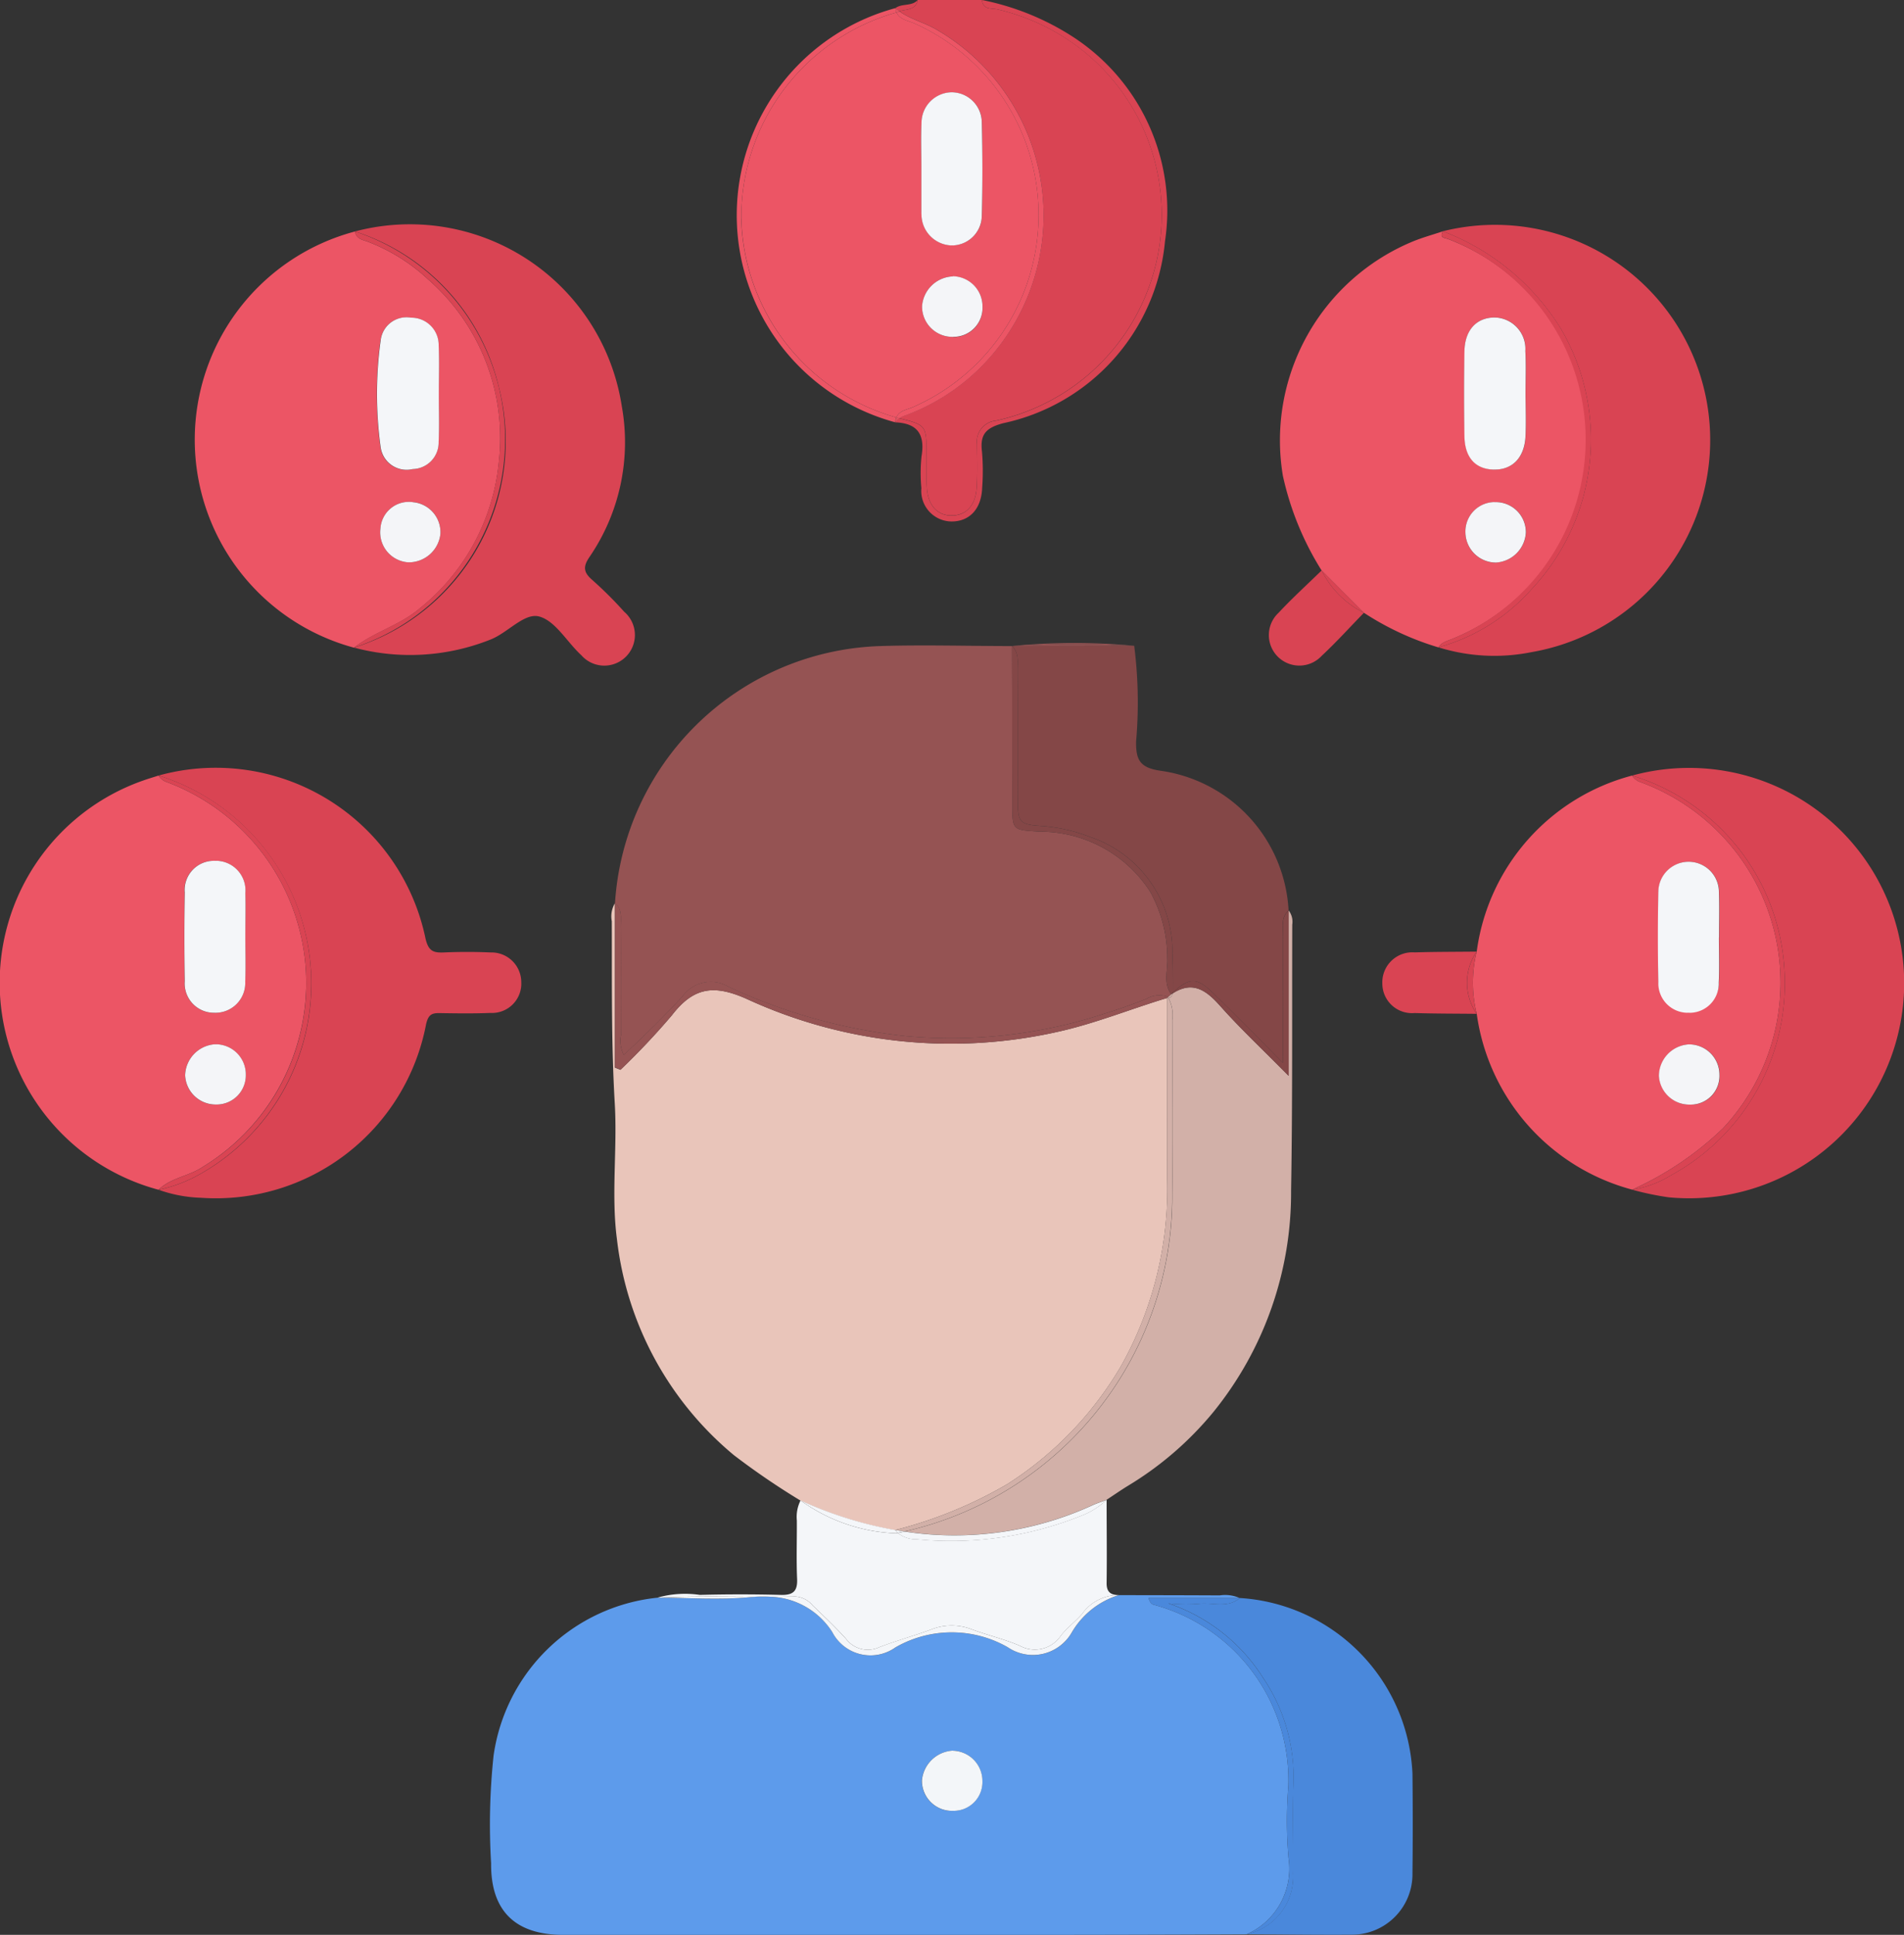 <svg id="Grupo_888186" data-name="Grupo 888186" xmlns="http://www.w3.org/2000/svg" xmlns:xlink="http://www.w3.org/1999/xlink" width="88" height="89.402" viewBox="0 0 88 89.402">
  <rect x="0" y="0" width="88" height="89.402" fill="#333333" stroke="none"/>
  <defs>
    <clipPath id="clip-path">
      <rect id="Rectángulo_326662" data-name="Rectángulo 326662" width="88" height="89.403" fill="none"/>
    </clipPath>
  </defs>
  <g id="Grupo_888186-2" data-name="Grupo 888186" clip-path="url(#clip-path)">
    <path id="Trazado_622646" data-name="Trazado 622646" d="M196.705,415.732h.7a5.641,5.641,0,0,0-.7,0" transform="translate(-161.8 -341.952)" fill="#fefefe"/>
    <path id="Trazado_622647" data-name="Trazado 622647" d="M234.214.522c.528.374,1.172.52,1.731.852a9.918,9.918,0,0,1,2.813,14.706,9.653,9.653,0,0,1-4.242,3.1,1.6,1.6,0,0,0-.31.142c1.257.314,1.26.336,1.266,1.675,0,.523-.025,1.048.015,1.569.061.8.5,1.264,1.167,1.251s1.084-.479,1.133-1.29c.04-.667.02-1.337.013-2.006a.976.976,0,0,1,.876-1.086,9.729,9.729,0,0,0,3.979-17.131A9.988,9.988,0,0,0,238.761.435c-.273-.067-.683.038-.727-.435h-2.968c-.1.484-.529.414-.851.522" transform="translate(-192.647)" fill="#d94453"/>
    <path id="Trazado_622648" data-name="Trazado 622648" d="M237.951.435a9.988,9.988,0,0,1,3.894,1.875,9.729,9.729,0,0,1-3.979,17.131.976.976,0,0,0-.876,1.086c.007.668.027,1.338-.013,2.006-.049.811-.472,1.277-1.133,1.29s-1.106-.448-1.167-1.251c-.04-.522-.012-1.046-.015-1.57-.007-1.338-.009-1.361-1.267-1.675a.505.505,0,0,0-.175.189c1.023.038,1.375.564,1.21,1.558a7.463,7.463,0,0,0-.009,1.481,1.412,1.412,0,0,0,1.42,1.54c.826-.009,1.36-.6,1.391-1.569a10.484,10.484,0,0,0-.009-1.656c-.1-.8.18-1.1.979-1.315a9.494,9.494,0,0,0,7.48-8.411,9.56,9.56,0,0,0-4.234-9.427A12.06,12.06,0,0,0,237.224,0c.044.472.454.367.727.435" transform="translate(-191.837)" fill="#d94453"/>
    <path id="Trazado_622649" data-name="Trazado 622649" d="M233.384.522c.323-.108.75-.039.851-.522-.28.307-.731.144-1.038.378a2.276,2.276,0,0,0,.186.145" transform="translate(-191.817)" fill="#d94453"/>
    <path id="Trazado_622650" data-name="Trazado 622650" d="M164.547,427.472a19.758,19.758,0,0,1-.007-3.309,8.389,8.389,0,0,0-6.207-8.365c-.1-.023-.186-.1-.252-.313h4.212a1.648,1.648,0,0,0-.926-.123c-1.553-.009-3.106-.01-4.658-.013h0a3.818,3.818,0,0,0-2.185,1.742,2.07,2.07,0,0,1-2.948.669,5.217,5.217,0,0,0-5.193.007,1.99,1.99,0,0,1-2.92-.708,3.535,3.535,0,0,0-2.863-1.633h-.7c-.085.005-.17.011-.257.02-1.41.138-2.844.025-4.268.022h0a8.534,8.534,0,0,0-7.569,7.308,30.036,30.036,0,0,0-.113,4.962c-.02,2.2,1.115,3.308,3.334,3.309q10.254,0,20.507,0,5.54,0,11.081-.026a3.319,3.319,0,0,0,1.931-3.547m-15.5-2.156a1.389,1.389,0,0,1-1.444-1.408,1.514,1.514,0,0,1,1.432-1.374,1.4,1.4,0,0,1,1.363,1.4,1.33,1.33,0,0,1-1.351,1.378" transform="translate(-104.995 -341.645)" fill="#5d9beb"/>
    <path id="Trazado_622651" data-name="Trazado 622651" d="M172.411,264.1a20.091,20.091,0,0,0,5.186-2.125,16.162,16.162,0,0,0,5.246-5.448,16.725,16.725,0,0,0,2.132-8.731q-.009-4.139-.005-8.278c-1.688.507-3.321,1.179-5.052,1.561a22.53,22.53,0,0,1-14.361-1.513c-1.56-.7-2.482-.528-3.471.749a33.419,33.419,0,0,1-2.378,2.52l-.254-.1v-7.6a1.194,1.194,0,0,0-.146.838c.01,2.81-.028,5.618.138,8.428.123,2.083-.172,4.207.1,6.263a15.223,15.223,0,0,0,5.41,9.98,34.542,34.542,0,0,0,3.081,2.1h0a18.043,18.043,0,0,0,4.378,1.368" transform="translate(-131.032 -193.404)" fill="#e9c5ba"/>
    <path id="Trazado_622652" data-name="Trazado 622652" d="M263.6,168.2l0,0v0h0" transform="translate(-216.819 -138.349)" fill="#955353"/>
    <path id="Trazado_622653" data-name="Trazado 622653" d="M160.434,180.995c.012,1.685,0,3.369.01,5.054a1.422,1.422,0,0,0,.133.915c.946-.882,1.853-1.771,2.711-2.7a1.607,1.607,0,0,1,2.137-.446,25.792,25.792,0,0,0,8.192,2.275,22.729,22.729,0,0,0,9.114-1.017q1-.309,1.973-.691a1.177,1.177,0,0,1,1-.113c.007.009.012.017.018.026l.158-.14h0c-.387-.521-.151-1.117-.185-1.677a6.3,6.3,0,0,0-.79-3.061,6.056,6.056,0,0,0-5.1-2.775c-1.251-.078-1.273-.046-1.274-1.275q0-3.651-.01-7.3h0l0,0c-2.034,0-4.069-.063-6.1,0a12.69,12.69,0,0,0-12.251,11.876c.342.287.263.688.266,1.054" transform="translate(-131.746 -138.218)" fill="#955353"/>
    <path id="Trazado_622654" data-name="Trazado 622654" d="M160.422,242.837a33.379,33.379,0,0,0,2.378-2.52c.989-1.277,1.91-1.448,3.471-.749a22.528,22.528,0,0,0,14.361,1.513c1.731-.382,3.364-1.053,5.052-1.561l.041-.036c-.007-.009-.011-.018-.018-.026a1.177,1.177,0,0,0-1,.112q-.974.383-1.974.691a22.732,22.732,0,0,1-9.114,1.017A25.8,25.8,0,0,1,165.424,239a1.607,1.607,0,0,0-2.137.446c-.858.931-1.765,1.821-2.711,2.7a1.424,1.424,0,0,1-.133-.915c-.009-1.685,0-3.369-.01-5.054,0-.366.076-.767-.266-1.054q0,3.8,0,7.6l.254.1" transform="translate(-131.746 -193.405)" fill="#955353"/>
    <path id="Trazado_622655" data-name="Trazado 622655" d="M58.116,79.5c.935-.729,2.116-1.029,3.032-1.811a9.872,9.872,0,0,0,3.659-6.763,9.73,9.73,0,0,0-3.291-8.465,8.552,8.552,0,0,0-2.712-1.7c-.264-.105-.583-.127-.645-.492A9.953,9.953,0,0,0,58.116,79.5m3.991-5.244a1.471,1.471,0,0,1-1.485,1.3A1.387,1.387,0,0,1,59.337,74a1.315,1.315,0,0,1,1.491-1.226,1.391,1.391,0,0,1,1.279,1.479m-2.762-8.97a1.2,1.2,0,0,1,1.4-1.028,1.26,1.26,0,0,1,1.278,1.286c.035.755.008,1.512.007,2.268,0,.727.029,1.456-.008,2.181a1.226,1.226,0,0,1-1.2,1.26,1.21,1.21,0,0,1-1.488-1.021,18.056,18.056,0,0,1,.006-4.946" transform="translate(-41.753 -49.573)" fill="#ec5565"/>
    <path id="Trazado_622656" data-name="Trazado 622656" d="M14.149,211.822a9.918,9.918,0,0,0-6.419-9.577.7.7,0,0,1-.4-.311c-.246.08-.5.153-.739.24a9.9,9.9,0,0,0,.737,18.9c.572-.562,1.4-.619,2.048-1.061a9.962,9.962,0,0,0,4.771-8.191m-5.614-4.47A1.348,1.348,0,0,1,9.9,205.876a1.37,1.37,0,0,1,1.437,1.494c.023.665,0,1.332,0,2,0,.7.023,1.391-.006,2.085a1.376,1.376,0,0,1-1.41,1.442,1.351,1.351,0,0,1-1.384-1.46q-.043-2.041,0-4.084m.016,8.432a1.479,1.479,0,0,1,1.37-1.431,1.392,1.392,0,0,1,1.435,1.422,1.349,1.349,0,0,1-1.383,1.362,1.413,1.413,0,0,1-1.422-1.352" transform="translate(0 -166.1)" fill="#ec5565"/>
    <path id="Trazado_622657" data-name="Trazado 622657" d="M337.238,77.849a13.165,13.165,0,0,0,3.446,1.6c.167-.273.468-.308.728-.43a9.923,9.923,0,0,0-.254-18.427c-.172-.073-.447-.047-.272-.368-.436.144-.879.268-1.306.435a9.948,9.948,0,0,0-6.088,10.857,13.748,13.748,0,0,0,1.792,4.38l1.954,1.957m6.084-2.321a1.414,1.414,0,0,1-1.393-1.388,1.358,1.358,0,0,1,1.344-1.407,1.39,1.39,0,0,1,1.454,1.4,1.47,1.47,0,0,1-1.405,1.391m-1.434-9.758c.016-.982.549-1.557,1.383-1.566a1.451,1.451,0,0,1,1.432,1.55c.037.667.007,1.338.008,2.007,0,.64.024,1.281,0,1.92-.044.976-.585,1.547-1.418,1.549-.865,0-1.377-.531-1.4-1.533q-.037-1.964,0-3.928" transform="translate(-274.2 -49.535)" fill="#ec5565"/>
    <path id="Trazado_622658" data-name="Trazado 622658" d="M395.18,218.251a9.86,9.86,0,0,0-3.8-15.99.715.715,0,0,1-.4-.309,9.741,9.741,0,0,0-7.182,8.133,5.941,5.941,0,0,0,0,2.875,9.8,9.8,0,0,0,7.184,8.125,14.8,14.8,0,0,0,4.2-2.835M392.2,207.328a1.4,1.4,0,1,1,2.8.02c.026.694.005,1.39.005,2.085h-.006c0,.695.027,1.391-.007,2.084a1.393,1.393,0,1,1-2.787-.019q-.047-2.084,0-4.169m1.464,9.829a1.406,1.406,0,0,1-1.441-1.329,1.467,1.467,0,0,1,1.342-1.452,1.4,1.4,0,0,1,1.456,1.4,1.325,1.325,0,0,1-1.357,1.381" transform="translate(-315.546 -166.117)" fill="#ec5565"/>
    <path id="Trazado_622659" data-name="Trazado 622659" d="M201.051,21.462a9.693,9.693,0,0,0,.028-17.706c-.3-.132-.682-.177-.832-.508a9.82,9.82,0,0,0-7.175,9.52,9.815,9.815,0,0,0,7.167,9.193c.131-.335.532-.363.813-.5m1.827-3.225a1.4,1.4,0,0,1-1.452-1.411,1.484,1.484,0,0,1,1.419-1.381,1.392,1.392,0,0,1,1.375,1.4,1.342,1.342,0,0,1-1.342,1.4M201.4,8.34a1.417,1.417,0,0,1,1.378-1.4A1.4,1.4,0,0,1,204.19,8.3c.033,1.449.034,2.9,0,4.349a1.384,1.384,0,0,1-1.413,1.359A1.435,1.435,0,0,1,201.4,12.6c0-.058-.005-.116-.005-.174q0-1,0-2h0c0-.7-.024-1.393.006-2.088" transform="translate(-158.809 -2.672)" fill="#ec5565"/>
    <path id="Trazado_622660" data-name="Trazado 622660" d="M192.122,11.847a9.82,9.82,0,0,1,7.175-9.52.7.7,0,0,1-.056-.2,9.911,9.911,0,0,0,0,19.138.665.665,0,0,1,.044-.226,9.815,9.815,0,0,1-7.167-9.193" transform="translate(-157.86 -1.751)" fill="#ec5565"/>
    <path id="Trazado_622661" data-name="Trazado 622661" d="M233.477,3c.151.331.536.377.832.508a9.693,9.693,0,0,1-.028,17.706c-.281.136-.682.164-.813.5l.071.022.06.015a1.6,1.6,0,0,1,.31-.142,9.652,9.652,0,0,0,4.242-3.1A9.918,9.918,0,0,0,235.338,3.8c-.558-.332-1.2-.478-1.731-.852a.649.649,0,0,0-.113.048L233.477,3" transform="translate(-192.04 -2.422)" fill="#ec5565"/>
    <path id="Trazado_622662" data-name="Trazado 622662" d="M233.273,2.322a.664.664,0,0,1,.113-.048,2.179,2.179,0,0,1-.186-.145.7.7,0,0,0,.056.2l.018-.006" transform="translate(-191.818 -1.751)" fill="#ec5565"/>
    <path id="Trazado_622663" data-name="Trazado 622663" d="M233.4,108.74l-.06-.015-.071-.022a.667.667,0,0,0-.044.227.5.5,0,0,1,.175-.189" transform="translate(-191.836 -89.414)" fill="#ec5565"/>
    <path id="Trazado_622664" data-name="Trazado 622664" d="M250.188,241.459c-.649-.733-1.272-1.141-2.177-.559-.023.11-.07.2-.193.212a1.654,1.654,0,0,1,.177,1.021c.006,2.7.036,5.4,0,8.1a15.868,15.868,0,0,1-12.367,15.529,15.31,15.31,0,0,0,8.687-1.22c.208-.095.429-.163.644-.244h0c.338-.221.669-.453,1.014-.663a15.375,15.375,0,0,0,3.927-3.4,16.079,16.079,0,0,0,3.586-10.216c.07-4.1.041-8.2.054-12.295a.861.861,0,0,0-.166-.657v7.643c-1.181-1.2-2.233-2.178-3.182-3.249" transform="translate(-193.814 -194.999)" fill="#d2b0a8"/>
    <path id="Trazado_622665" data-name="Trazado 622665" d="M245.989,268.991c.039-2.7.01-5.4,0-8.1a1.655,1.655,0,0,0-.177-1.021.344.344,0,0,1-.066,0q0,4.139.005,8.278a16.725,16.725,0,0,1-2.132,8.731,16.163,16.163,0,0,1-5.246,5.448,20.1,20.1,0,0,1-5.186,2.125c.144.024.288.045.432.065a15.868,15.868,0,0,0,12.367-15.529" transform="translate(-191.811 -213.756)" fill="#d2b0a8"/>
    <path id="Trazado_622666" data-name="Trazado 622666" d="M304.416,258.674c-.02.013-.04.024-.06.037h0l-.158.14c.009.012.017.023.025.035.123-.015.17-.1.193-.212" transform="translate(-250.218 -212.773)" fill="#d2b0a8"/>
    <path id="Trazado_622667" data-name="Trazado 622667" d="M304.007,259.673l-.041.037a.349.349,0,0,0,.066,0c-.008-.012-.016-.023-.025-.035" transform="translate(-250.028 -213.594)" fill="#d2b0a8"/>
    <path id="Trazado_622668" data-name="Trazado 622668" d="M98.918,66.094a9.995,9.995,0,0,1-6.706,11.985,10.03,10.03,0,0,0,6.295-.367c.808-.31,1.566-1.249,2.254-1.072.754.194,1.292,1.182,1.955,1.79a1.414,1.414,0,1,0,1.982-2.007,17.994,17.994,0,0,0-1.482-1.475c-.4-.347-.426-.612-.122-1.056a9.383,9.383,0,0,0,1.491-6.979A9.909,9.909,0,0,0,92.255,58.85a9.957,9.957,0,0,1,6.662,7.244" transform="translate(-75.849 -48.156)" fill="#d94453"/>
    <path id="Trazado_622669" data-name="Trazado 622669" d="M92.9,60.759a8.552,8.552,0,0,1,2.712,1.7A9.73,9.73,0,0,1,98.9,70.921a9.871,9.871,0,0,1-3.659,6.763c-.916.782-2.1,1.082-3.032,1.811a10.118,10.118,0,0,0,.043-19.228c.062.365.381.387.645.492" transform="translate(-75.849 -49.573)" fill="#d94453"/>
    <path id="Trazado_622670" data-name="Trazado 622670" d="M58.07,209.653a1.375,1.375,0,0,0-1.411-1.364c-.726-.032-1.455-.032-2.181,0-.5.021-.707-.084-.838-.665a9.9,9.9,0,0,0-12.329-7.51A10.089,10.089,0,0,1,43.1,218.6a6.631,6.631,0,0,1-1.787.656,6.438,6.438,0,0,0,1.958.369A9.892,9.892,0,0,0,53.672,211.6c.1-.421.245-.515.618-.509.785.013,1.572.024,2.356-.008a1.354,1.354,0,0,0,1.424-1.43" transform="translate(-33.978 -164.28)" fill="#d94453"/>
    <path id="Trazado_622671" data-name="Trazado 622671" d="M48.352,211.034a10.047,10.047,0,0,0-7.041-9.1.7.7,0,0,0,.4.311,9.923,9.923,0,0,1,1.648,17.768c-.652.442-1.476.5-2.048,1.061a6.637,6.637,0,0,0,1.787-.656,10.127,10.127,0,0,0,5.256-9.384" transform="translate(-33.979 -166.1)" fill="#d94453"/>
    <path id="Trazado_622672" data-name="Trazado 622672" d="M263.862,169.307c.011,2,0,4,.008,6.007.005,1,.1,1.094,1.079,1.16a7.755,7.755,0,0,1,2.282.515,5.586,5.586,0,0,1,3.786,5.411c.026.579.025,1.16.022,1.741,0,.016,0,.032-.007.048.746-.713,1.113-.724,1.831-.026,1.1,1.075,2.187,2.171,3.265,3.262-.009-1.944-.01-3.923,0-5.9,0-.393-.1-.826.258-1.146a6.884,6.884,0,0,0-5.878-6.448c-.942-.132-1.192-.445-1.168-1.379a20.63,20.63,0,0,0-.089-4.4l-5.644.011c.333.326.253.752.255,1.146" transform="translate(-216.83 -138.312)" fill="#844747"/>
    <path id="Trazado_622673" data-name="Trazado 622673" d="M263.593,168.2" transform="translate(-216.819 -138.349)" fill="#844747"/>
    <path id="Trazado_622674" data-name="Trazado 622674" d="M271.028,184.193c0-.58,0-1.162-.023-1.74a5.586,5.586,0,0,0-3.786-5.411,7.756,7.756,0,0,0-2.282-.515c-.982-.067-1.074-.162-1.079-1.16-.011-2,0-4-.008-6.007,0-.394.078-.82-.255-1.146h0q.005,3.651.01,7.3c0,1.23.023,1.2,1.274,1.275a6.055,6.055,0,0,1,5.1,2.775,6.3,6.3,0,0,1,.79,3.061c.034.559-.2,1.155.185,1.677h0l.064-.061c0-.016.005-.032.007-.048" transform="translate(-216.819 -138.363)" fill="#844747"/>
    <path id="Trazado_622675" data-name="Trazado 622675" d="M263.578,168.2h0v0l0,0h0" transform="translate(-216.806 -138.349)" fill="#844747"/>
    <path id="Trazado_622676" data-name="Trazado 622676" d="M310.526,238.212c-.011,1.978-.01,3.956,0,5.9-1.078-1.091-2.161-2.187-3.265-3.262-.717-.7-1.085-.687-1.831.026,0,.008,0,.016,0,.024.9-.582,1.527-.174,2.177.559.949,1.072,2,2.053,3.182,3.249v-7.642c-.358.32-.256.752-.258,1.146" transform="translate(-251.228 -194.999)" fill="#844747"/>
    <path id="Trazado_622677" data-name="Trazado 622677" d="M305.153,258.539l-.064.061c.02-.014.04-.024.06-.037l0-.024" transform="translate(-250.951 -212.662)" fill="#844747"/>
    <path id="Trazado_622678" data-name="Trazado 622678" d="M425.086,200.172a9.972,9.972,0,0,1,7.042,9.007,10.1,10.1,0,0,1-5.259,9.47,4.773,4.773,0,0,1-1.784.656,13.388,13.388,0,0,0,1.7.355,9.943,9.943,0,1,0-1.693-19.489" transform="translate(-349.653 -164.336)" fill="#d94453"/>
    <path id="Trazado_622679" data-name="Trazado 622679" d="M432.129,210.96a9.972,9.972,0,0,0-7.042-9.007.715.715,0,0,0,.4.309,9.86,9.86,0,0,1,3.8,15.99,14.8,14.8,0,0,1-4.2,2.835,4.771,4.771,0,0,0,1.784-.656,10.1,10.1,0,0,0,5.259-9.47" transform="translate(-349.654 -166.117)" fill="#d94453"/>
    <path id="Trazado_622680" data-name="Trazado 622680" d="M380.293,63.156a10.1,10.1,0,0,1-1.325,12.093,8.92,8.92,0,0,1-4.3,2.682,8.688,8.688,0,0,0,4.288.225,9.944,9.944,0,1,0-4.086-19.449,11.023,11.023,0,0,1,5.421,4.449" transform="translate(-308.185 -48.021)" fill="#d94453"/>
    <path id="Trazado_622681" data-name="Trazado 622681" d="M375.143,60.589a9.947,9.947,0,0,1,.254,18.427c-.26.122-.561.157-.728.429a8.918,8.918,0,0,0,4.3-2.682,10.1,10.1,0,0,0,1.325-12.093,11.023,11.023,0,0,0-5.421-4.449c-.175.32.1.294.272.368" transform="translate(-308.184 -49.535)" fill="#d94453"/>
    <path id="Trazado_622682" data-name="Trazado 622682" d="M307.583,416.115c-.531.454-1.169.226-1.759.254a7.626,7.626,0,0,1-1.544-.01,8.307,8.307,0,0,1,4.384,3.443,8.181,8.181,0,0,1,1.4,4.951c-.052,1.366.006,2.735-.016,4.1a2.721,2.721,0,0,1-2.147,2.794c1.624.009,3.249.033,4.873.022a2.792,2.792,0,0,0,2.794-2.83q.026-2.306,0-4.613a8.515,8.515,0,0,0-7.991-8.114" transform="translate(-250.286 -342.276)" fill="#4a88db"/>
    <path id="Trazado_622683" data-name="Trazado 622683" d="M305.839,428.856c.022-1.367-.036-2.737.016-4.1a8.182,8.182,0,0,0-1.405-4.951,8.308,8.308,0,0,0-4.384-3.443,7.6,7.6,0,0,0,1.544.01c.59-.028,1.228.2,1.759-.254h-4.212c.065.213.152.29.252.313a8.389,8.389,0,0,1,6.207,8.365,19.721,19.721,0,0,0,.007,3.309,3.32,3.32,0,0,1-1.931,3.547,2.72,2.72,0,0,0,2.147-2.794" transform="translate(-246.072 -342.276)" fill="#4a88db"/>
    <path id="Trazado_622684" data-name="Trazado 622684" d="M175.733,395.012a5.635,5.635,0,0,1,.7,0c.377,0,.754,0,1.131-.013a1.133,1.133,0,0,1,.827.416c.526.5,1.051,1,1.539,1.54a1.259,1.259,0,0,0,1.55.383c.784-.3,1.6-.523,2.39-.815a2.555,2.555,0,0,1,1.865-.009c.734.274,1.507.451,2.224.76a1.448,1.448,0,0,0,1.91-.477c.291-.359.668-.647.975-.995a2.061,2.061,0,0,1,1.7-.867h0c-.371,0-.575-.133-.57-.558.017-1.282,0-2.564,0-3.846h0a3.544,3.544,0,0,1-1.164.734,16.155,16.155,0,0,1-7.6,1.089,1.331,1.331,0,0,1-.887-.292l-.086.018a8.034,8.034,0,0,1-4.408-1.52,1.68,1.68,0,0,0-.172.926c.006.9-.027,1.8.012,2.7.025.579-.192.755-.754.74q-1.87-.049-3.741,0a4.647,4.647,0,0,0-1.965.129c1.508-.077,3.016-.048,4.524-.042" transform="translate(-140.828 -321.232)" fill="#f4f6f9"/>
    <path id="Trazado_622685" data-name="Trazado 622685" d="M175.476,415.755c.087-.008.172-.014.257-.02-1.508-.006-3.017-.035-4.524.042h0c1.423,0,2.858.115,4.268-.022" transform="translate(-140.827 -341.955)" fill="#f4f6f9"/>
    <path id="Trazado_622686" data-name="Trazado 622686" d="M215.046,416.2c-.306.348-.684.636-.975.995a1.448,1.448,0,0,1-1.91.477c-.718-.309-1.49-.486-2.224-.76a2.555,2.555,0,0,0-1.865.009c-.789.292-1.606.511-2.39.815a1.259,1.259,0,0,1-1.55-.383c-.488-.536-1.013-1.04-1.539-1.54a1.133,1.133,0,0,0-.827-.416c-.377.009-.754.012-1.131.013a3.535,3.535,0,0,1,2.863,1.633,1.99,1.99,0,0,0,2.92.708,5.217,5.217,0,0,1,5.193-.007,2.07,2.07,0,0,0,2.948-.669,3.818,3.818,0,0,1,2.185-1.742,2.061,2.061,0,0,0-1.7.867" transform="translate(-165.032 -341.631)" fill="#f4f6f9"/>
    <path id="Trazado_622687" data-name="Trazado 622687" d="M213.012,392.2a.884.884,0,0,1-.116-.133,18.043,18.043,0,0,1-4.378-1.368h0a8.033,8.033,0,0,0,4.408,1.52l.086-.018" transform="translate(-171.517 -321.372)" fill="#f4f6f9"/>
    <path id="Trazado_622688" data-name="Trazado 622688" d="M234.16,392c-.105.023-.21.047-.316.068a1.331,1.331,0,0,0,.887.292,16.152,16.152,0,0,0,7.6-1.089,3.539,3.539,0,0,0,1.164-.734c-.215.081-.435.149-.644.244A15.31,15.31,0,0,1,234.16,392" transform="translate(-192.349 -321.233)" fill="#f4f6f9"/>
    <path id="Trazado_622689" data-name="Trazado 622689" d="M233.19,398.41a.884.884,0,0,0,.116.133c.106-.021.211-.045.316-.068-.144-.021-.288-.041-.432-.065" transform="translate(-191.811 -327.713)" fill="#f4f6f9"/>
    <path id="Trazado_622690" data-name="Trazado 622690" d="M332.922,152.477c.678-.632,1.3-1.322,1.95-1.987a4.338,4.338,0,0,1-1.954-1.957c-.664.649-1.354,1.274-1.986,1.952a1.409,1.409,0,1,0,1.99,1.992" transform="translate(-271.833 -122.176)" fill="#d94453"/>
    <path id="Trazado_622691" data-name="Trazado 622691" d="M346.191,150.491l-1.954-1.957a4.338,4.338,0,0,0,1.954,1.957" transform="translate(-283.153 -122.177)" fill="#d94453"/>
    <path id="Trazado_622692" data-name="Trazado 622692" d="M364.4,247.788c-.955.011-1.911.006-2.866.036a1.39,1.39,0,0,0-1.5,1.446,1.37,1.37,0,0,0,1.493,1.356c.955.03,1.911.026,2.866.037a2.541,2.541,0,0,1,0-2.875" transform="translate(-296.145 -203.818)" fill="#d94453"/>
    <path id="Trazado_622693" data-name="Trazado 622693" d="M382.548,247.788a2.541,2.541,0,0,0,0,2.875h0a5.941,5.941,0,0,1,0-2.875" transform="translate(-314.297 -203.818)" fill="#d94453"/>
    <path id="Trazado_622694" data-name="Trazado 622694" d="M269.25,167.559a30.1,30.1,0,0,0-5.645.01h0a46.69,46.69,0,0,1,5.645-.011" transform="translate(-216.829 -137.721)" fill="#955353"/>
    <path id="Trazado_622695" data-name="Trazado 622695" d="M263.578,168.211h0" transform="translate(-216.806 -138.362)" fill="#955353"/>
    <path id="Trazado_622696" data-name="Trazado 622696" d="M263.593,168.21h0Z" transform="translate(-216.819 -138.361)" fill="#955353"/>
    <path id="Trazado_622697" data-name="Trazado 622697" d="M263.606,167.789h0l5.644-.011a46.7,46.7,0,0,0-5.645.011" transform="translate(-216.829 -137.941)" fill="#955353"/>
    <path id="Trazado_622698" data-name="Trazado 622698" d="M263.6,168.21h0" transform="translate(-216.819 -138.361)" fill="#955353"/>
    <path id="Trazado_622699" data-name="Trazado 622699" d="M263.583,168.21h0Z" transform="translate(-216.809 -138.361)" fill="#955353"/>
    <path id="Trazado_622700" data-name="Trazado 622700" d="M241.56,455.842a1.514,1.514,0,0,0-1.432,1.374,1.389,1.389,0,0,0,1.444,1.408,1.33,1.33,0,0,0,1.351-1.378,1.4,1.4,0,0,0-1.363-1.4" transform="translate(-197.517 -374.953)" fill="#f3f6f9"/>
    <path id="Trazado_622701" data-name="Trazado 622701" d="M99.814,89.7a1.226,1.226,0,0,0,1.2-1.26c.037-.725.008-1.454.009-2.181,0-.756.028-1.514-.007-2.268a1.261,1.261,0,0,0-1.278-1.286,1.2,1.2,0,0,0-1.4,1.028,18.055,18.055,0,0,0-.006,4.946A1.21,1.21,0,0,0,99.814,89.7" transform="translate(-80.741 -68.026)" fill="#f4f6f9"/>
    <path id="Trazado_622702" data-name="Trazado 622702" d="M100.551,130.72a1.315,1.315,0,0,0-1.491,1.226,1.387,1.387,0,0,0,1.285,1.556,1.471,1.471,0,0,0,1.486-1.3,1.391,1.391,0,0,0-1.279-1.479" transform="translate(-81.477 -107.519)" fill="#f4f5f8"/>
    <path id="Trazado_622703" data-name="Trazado 622703" d="M49.407,231.171a1.376,1.376,0,0,0,1.41-1.442c.029-.694.006-1.39.006-2.085,0-.666.019-1.333,0-2a1.369,1.369,0,0,0-1.437-1.494,1.348,1.348,0,0,0-1.363,1.476c-.024,1.361-.025,2.723,0,4.084a1.351,1.351,0,0,0,1.384,1.46" transform="translate(-39.483 -184.375)" fill="#f4f6f9"/>
    <path id="Trazado_622704" data-name="Trazado 622704" d="M51,273.342a1.392,1.392,0,0,0-1.435-1.422,1.478,1.478,0,0,0-1.37,1.431,1.413,1.413,0,0,0,1.422,1.352A1.349,1.349,0,0,0,51,273.342" transform="translate(-39.639 -223.668)" fill="#f4f5f8"/>
    <path id="Trazado_622705" data-name="Trazado 622705" d="M382.786,89.694c.833,0,1.374-.574,1.418-1.549.029-.639.005-1.28,0-1.921,0-.669.03-1.34-.008-2.007a1.451,1.451,0,0,0-1.432-1.55c-.834.01-1.366.584-1.383,1.567q-.033,1.964,0,3.928c.019,1,.53,1.535,1.4,1.533" transform="translate(-313.697 -67.997)" fill="#f4f6f9"/>
    <path id="Trazado_622706" data-name="Trazado 622706" d="M383.026,130.735a1.358,1.358,0,0,0-1.344,1.407,1.414,1.414,0,0,0,1.394,1.388,1.47,1.47,0,0,0,1.4-1.391,1.39,1.39,0,0,0-1.454-1.4" transform="translate(-313.953 -107.536)" fill="#f4f5f8"/>
    <path id="Trazado_622707" data-name="Trazado 622707" d="M433.284,231.194a1.348,1.348,0,0,0,1.356-1.4c.034-.693.007-1.389.007-2.084h.006c0-.7.021-1.391-.005-2.085a1.4,1.4,0,1,0-2.8-.019q-.044,2.084,0,4.169a1.36,1.36,0,0,0,1.431,1.416" transform="translate(-355.202 -184.397)" fill="#f4f6f9"/>
    <path id="Trazado_622708" data-name="Trazado 622708" d="M433.419,271.951a1.468,1.468,0,0,0-1.342,1.452,1.406,1.406,0,0,0,1.441,1.328,1.325,1.325,0,0,0,1.357-1.381,1.4,1.4,0,0,0-1.456-1.4" transform="translate(-355.405 -223.692)" fill="#f4f5f8"/>
    <path id="Trazado_622709" data-name="Trazado 622709" d="M239.957,27.525q0,1,0,2c0,.058,0,.116.005.174a1.435,1.435,0,0,0,1.375,1.409,1.384,1.384,0,0,0,1.413-1.359c.039-1.449.036-2.9,0-4.349a1.4,1.4,0,0,0-1.409-1.368,1.416,1.416,0,0,0-1.378,1.4c-.03.695-.006,1.392-.006,2.088Z" transform="translate(-197.373 -19.768)" fill="#f4f6f9"/>
    <path id="Trazado_622710" data-name="Trazado 622710" d="M241.582,71.979a1.485,1.485,0,0,0-1.419,1.381,1.4,1.4,0,0,0,1.452,1.411,1.342,1.342,0,0,0,1.342-1.4,1.392,1.392,0,0,0-1.375-1.4" transform="translate(-197.547 -59.207)" fill="#f4f5f8"/>
  </g>
</svg>
